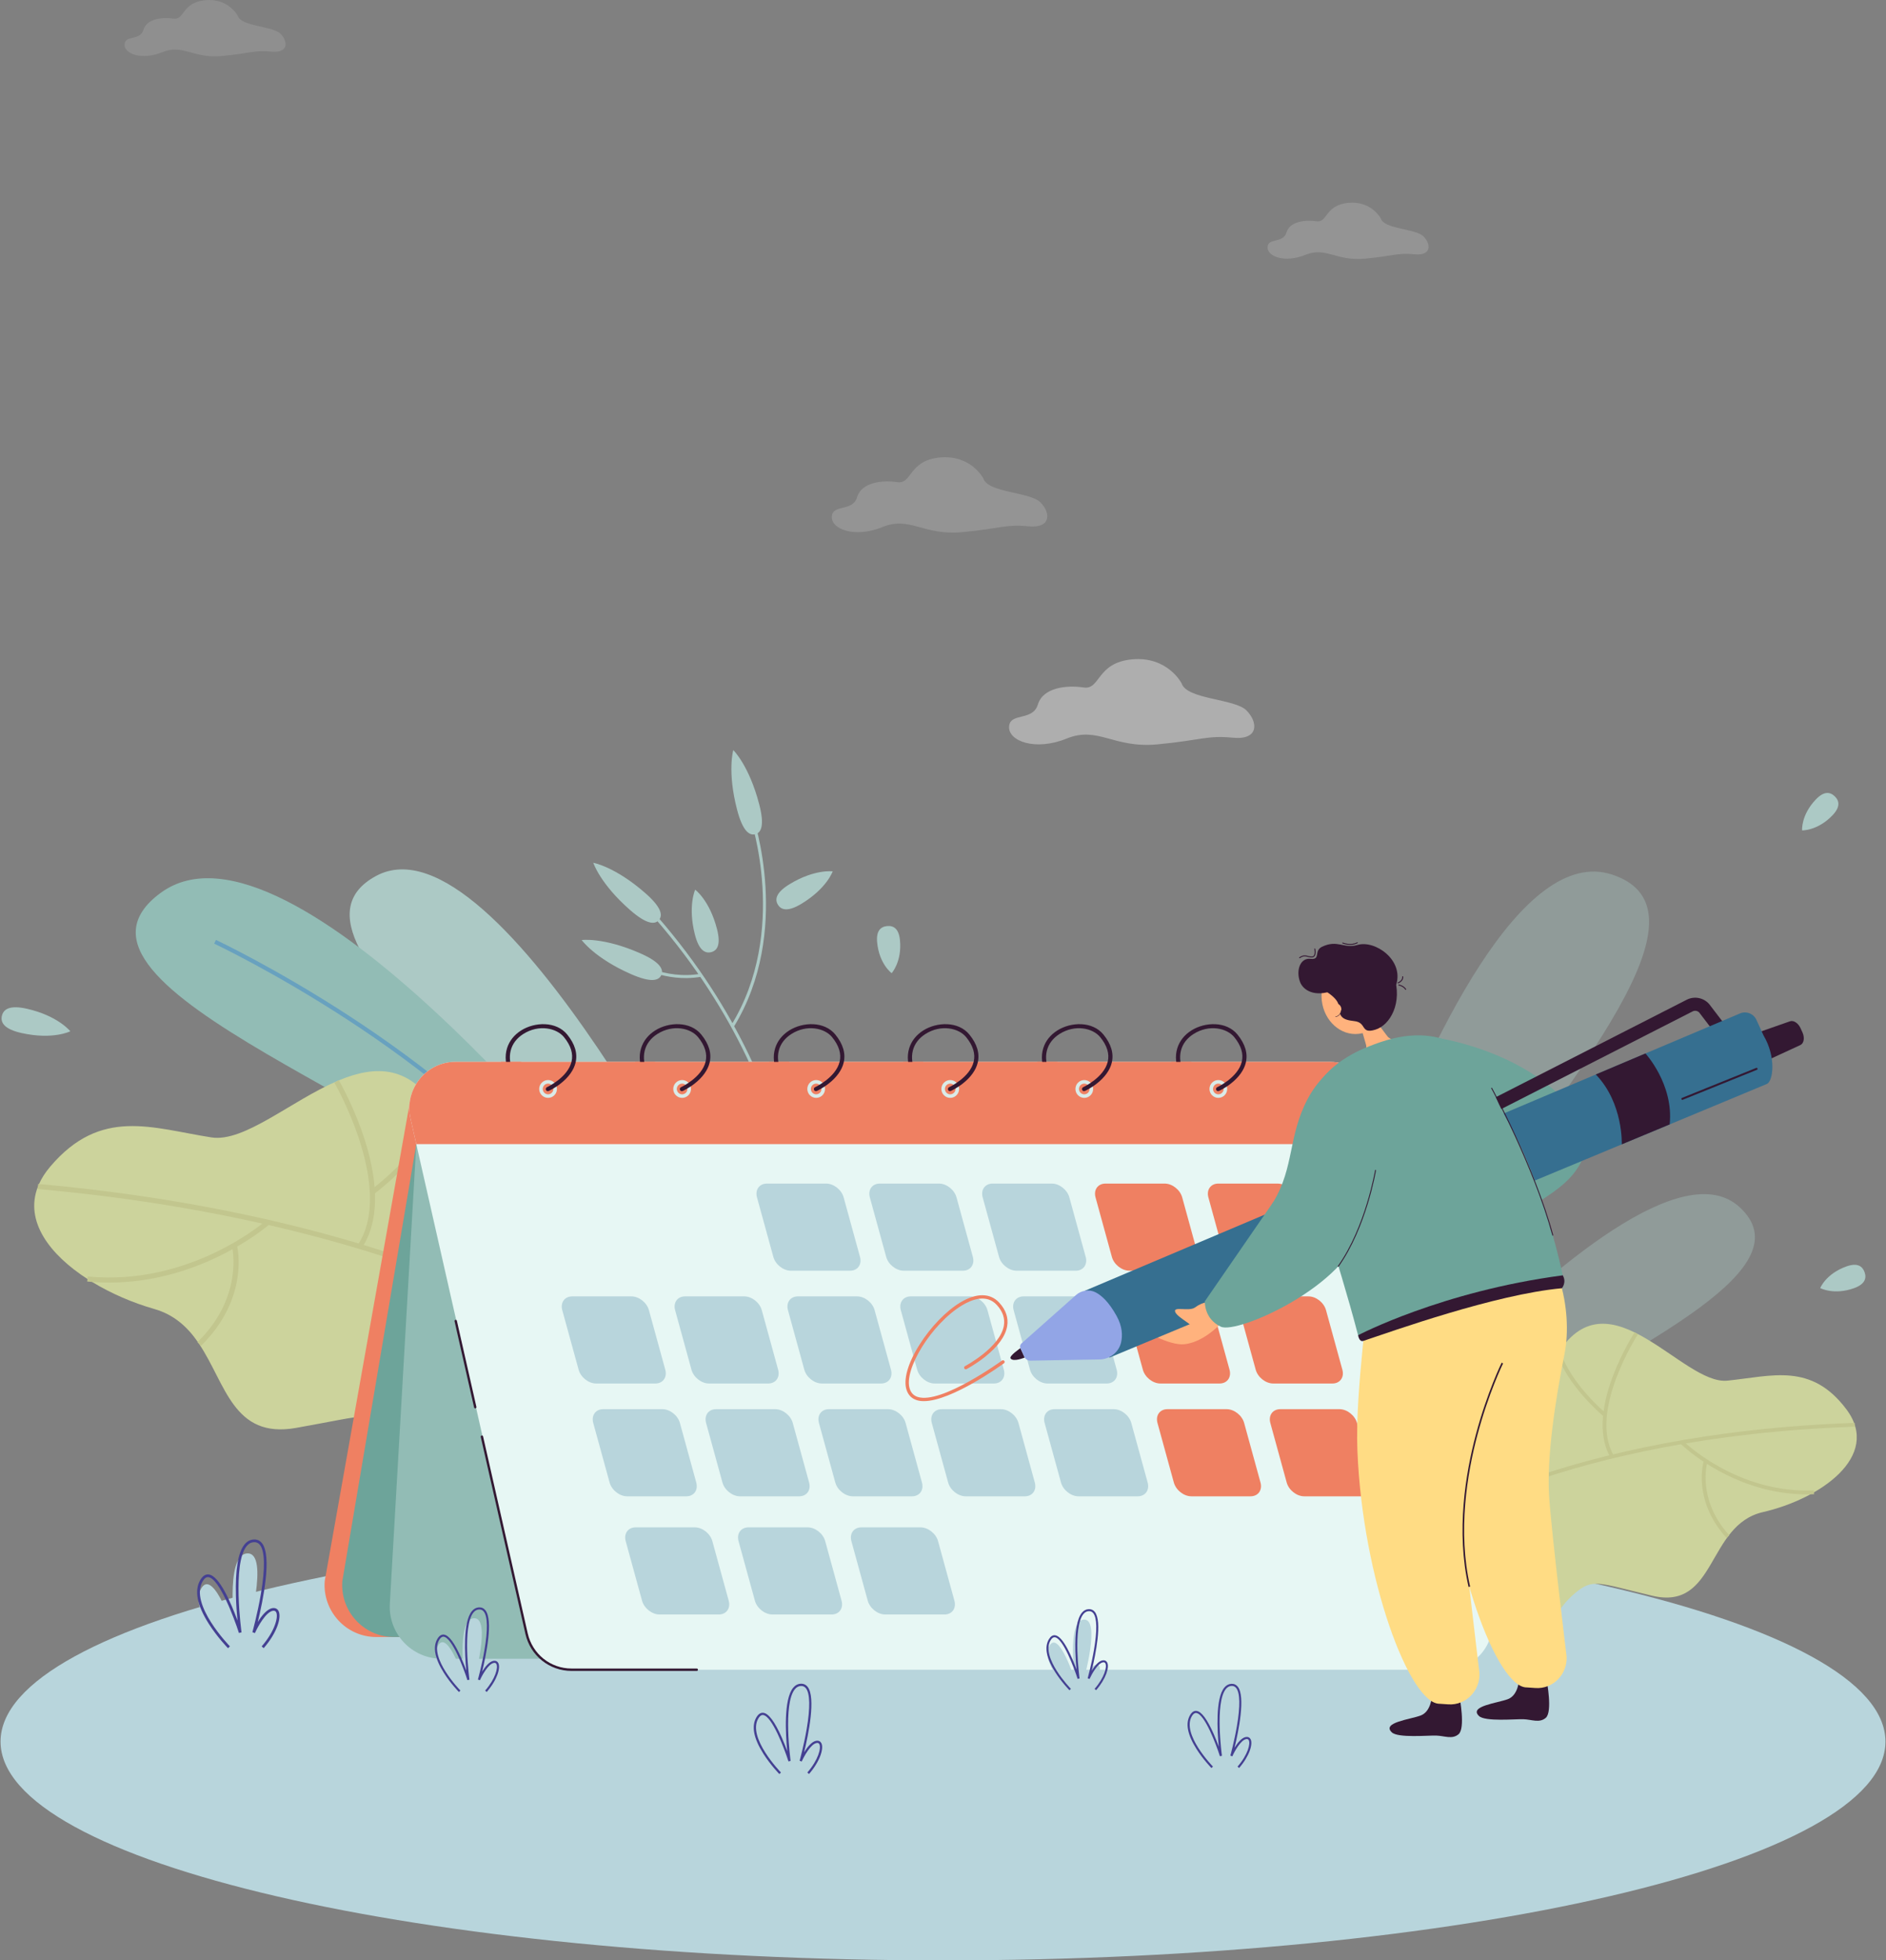<svg width="330" height="343" viewBox="0 0 330 343" fill="none" xmlns="http://www.w3.org/2000/svg">
<rect x="0" y="0" width="330" height="343" fill="#808080" stroke="none"/>
<path d="M165 343C256.074 343 329.903 325.861 329.903 304.719C329.903 283.577 256.074 266.438 165 266.438C73.927 266.438 0.097 283.577 0.097 304.719C0.097 325.861 73.927 343 165 343Z" fill="#B8D5DC"/>
<path d="M140.269 158.111C137.873 159.57 136.692 159.238 136.114 158.294C135.536 157.35 135.78 156.15 138.176 154.691C142.541 152.034 145.697 152.459 145.697 152.459C145.697 152.459 144.697 155.416 140.269 158.111Z" fill="#ACC9C5"/>
<path d="M140.407 223.871L139.875 223.831C139.881 223.749 140.377 215.496 137.356 203.456C134.568 192.347 128.129 175.651 113.287 159.197L113.681 158.841C128.605 175.387 135.076 192.179 137.877 203.353C140.915 215.468 140.413 223.787 140.407 223.871Z" fill="#ACC9C5"/>
<path d="M128.393 179.671L127.938 179.391C138.023 162.949 131.323 143.241 131.255 143.045L131.757 142.872C131.828 143.071 138.611 163.011 128.393 179.671Z" fill="#ACC9C5"/>
<path d="M120.193 171.132C114.785 171.205 110.64 168.55 110.593 168.52L110.881 168.075C110.934 168.108 116.244 171.504 122.616 170.371L122.713 170.895C121.852 171.048 121.007 171.121 120.193 171.132Z" fill="#ACC9C5"/>
<path d="M112.869 156.23C115.74 158.735 116.009 160.153 115.288 160.982C114.566 161.811 113.129 161.738 110.258 159.233C105.029 154.668 103.808 150.961 103.808 150.961C103.808 150.961 107.563 151.599 112.869 156.23Z" fill="#ACC9C5"/>
<path d="M111.985 166.777C115.47 168.305 116.153 169.579 115.718 170.59C115.281 171.601 113.892 171.966 110.406 170.438C104.058 167.654 101.779 164.478 101.779 164.478C101.779 164.478 105.544 163.954 111.985 166.777Z" fill="#ACC9C5"/>
<path d="M125.46 162.568C126.159 165.301 125.501 166.33 124.433 166.596C123.366 166.863 122.29 166.265 121.591 163.531C120.317 158.552 121.637 155.664 121.637 155.664C121.637 155.664 124.168 157.517 125.46 162.568Z" fill="#ACC9C5"/>
<path d="M132.835 140.697C133.796 144.377 133.217 145.693 132.151 145.964C131.085 146.236 129.934 145.362 128.972 141.68C127.221 134.975 128.305 131.241 128.305 131.241C128.305 131.241 131.057 133.894 132.835 140.697Z" fill="#ACC9C5"/>
<g opacity="0.6">
<path opacity="0.6" d="M239.931 208.86C250.171 181.742 266.376 147.901 282.042 153.011C300.92 159.171 274.492 188.938 256.43 215.474C249.95 224.993 233.406 226.142 239.931 208.86Z" fill="#ACC9C5"/>
</g>
<g opacity="0.6">
<path opacity="0.6" d="M255.349 238.191C271.665 221.713 294.532 202.275 304.334 211.167C316.144 221.882 287.121 234.976 265.27 248.457C257.432 253.292 244.949 248.693 255.349 238.191Z" fill="#ACC9C5"/>
</g>
<path d="M308.465 264.568C298.595 266.832 300.406 281.869 289.1 279.203C279.538 276.942 278.725 276.067 275.455 278.864C274.334 279.823 273.371 280.953 272.562 282.19C271.591 283.67 269.709 285.858 266.818 286.401C249.159 289.72 224.678 263.687 242.975 248.983C244.296 247.922 246.233 247.496 248.377 247.133C260.009 245.176 263.699 250.512 272.725 236.604C281.755 222.693 294.432 242.351 302.239 241.567C310.045 240.783 316.906 238.35 323.087 246.606C329.266 254.871 318.336 262.311 308.465 264.568Z" fill="#CCD39C"/>
<path d="M248.823 268.059L248.445 267.509C248.686 267.341 273.217 250.733 324.514 248.957L324.537 249.626C273.432 251.393 249.062 267.891 248.823 268.059Z" fill="#C2C68E"/>
<path d="M280.528 247.785C273.693 241.736 272.448 236.888 272.399 236.685L273.045 236.525C273.058 236.572 274.307 241.389 280.968 247.281L280.528 247.785Z" fill="#C2C68E"/>
<path d="M281.779 254.993C279.841 251.645 279.969 246.789 282.145 240.948C283.775 236.574 286.006 233.133 286.029 233.099L286.585 233.467C286.497 233.601 277.899 246.96 282.354 254.658L281.779 254.993Z" fill="#C2C68E"/>
<path d="M295.271 253.679C294.458 253.01 294.018 252.575 293.998 252.555L294.468 252.083C294.561 252.176 303.841 261.339 317.382 260.777L317.409 261.445C306.498 261.898 298.299 256.17 295.271 253.679Z" fill="#C2C68E"/>
<path d="M302.094 269.084C298.965 265.65 298.044 262.195 297.823 259.902C297.583 257.405 298.084 255.739 298.105 255.668L298.742 255.867C298.722 255.931 296.855 262.348 302.585 268.634L302.094 269.084Z" fill="#C2C68E"/>
<path d="M153.478 164.9C153.278 162.839 154.112 162.139 155.215 162.031C156.317 161.923 157.271 162.447 157.471 164.509C157.837 168.262 156.017 170.273 156.017 170.273C156.017 170.273 153.85 168.71 153.478 164.9Z" fill="#ACC9C5"/>
<path d="M323.058 221.59C324.998 220.893 325.877 221.536 326.249 222.585C326.622 223.634 326.346 224.691 324.406 225.388C320.873 226.656 318.49 225.371 318.49 225.371C318.49 225.371 319.473 222.878 323.058 221.59Z" fill="#ACC9C5"/>
<path d="M317.738 139.864C319.168 138.373 320.239 138.558 321.037 139.331C321.834 140.104 322.056 141.174 320.626 142.664C318.022 145.379 315.319 145.292 315.319 145.292C315.319 145.292 315.096 142.62 317.738 139.864Z" fill="#ACC9C5"/>
<g opacity="0.6">
<path opacity="0.6" d="M271.985 196.849C274.741 196.393 275.704 197.137 275.881 198.223C276.059 199.309 275.384 200.324 272.628 200.78C267.61 201.611 264.862 200.046 264.862 200.046C264.862 200.046 266.893 197.691 271.985 196.849Z" fill="#ACC9C5"/>
</g>
<g opacity="0.6">
<path opacity="0.6" d="M265.799 190.828C267.296 188.659 268.427 188.493 269.274 189.083C270.12 189.673 270.359 190.796 268.863 192.964C266.134 196.916 263.286 197.756 263.286 197.756C263.286 197.756 263.032 194.837 265.799 190.828Z" fill="#ACC9C5"/>
</g>
<g opacity="0.4">
<path opacity="0.4" d="M172.056 83.7C172.056 83.7 169.895 79.521 164.426 80.046C158.958 80.569 159.608 84.758 157.004 84.365C154.4 83.972 150.755 84.365 149.974 86.983C149.193 89.6 145.677 88.161 145.547 90.386C145.416 92.61 149.582 94.182 154.4 92.218C159.218 90.254 161.562 93.743 168.331 93.112C175.101 92.481 175.94 91.695 179.948 92.087C183.955 92.481 183.861 89.721 182.038 87.888C180.215 86.056 172.837 86.231 172.056 83.7Z" fill="white"/>
</g>
<g opacity="0.4">
<path opacity="0.4" d="M241.603 38.225C241.603 38.225 239.987 35.103 235.9 35.493C231.813 35.885 232.3 39.015 230.354 38.721C228.409 38.428 225.683 38.721 225.099 40.677C224.516 42.633 221.889 41.557 221.792 43.22C221.695 44.883 224.808 46.057 228.409 44.589C232.009 43.122 233.76 45.73 238.82 45.257C243.879 44.784 244.507 44.197 247.502 44.492C250.497 44.784 250.426 42.723 249.064 41.354C247.701 39.986 242.186 40.116 241.603 38.225Z" fill="white"/>
<path opacity="0.3" d="M41.602 2.766C41.602 2.766 39.987 -0.357 35.9 0.034C31.813 0.426 32.3 3.556 30.354 3.261C28.409 2.969 25.683 3.261 25.099 5.218C24.516 7.174 21.889 6.097 21.792 7.761C21.695 9.424 24.808 10.598 28.409 9.13C32.009 7.663 33.761 10.27 38.82 9.798C43.879 9.325 44.507 8.738 47.502 9.032C50.497 9.325 50.426 7.264 49.064 5.894C47.701 4.527 42.186 4.656 41.602 2.766Z" fill="white"/>
</g>
<g opacity="0.6">
<path opacity="0.6" d="M206.734 119.529C206.734 119.529 204.274 114.774 198.05 115.368C191.826 115.964 192.566 120.732 189.603 120.285C186.639 119.838 182.49 120.285 181.6 123.264C180.711 126.243 176.709 124.604 176.562 127.138C176.413 129.671 181.156 131.459 186.639 129.224C192.123 126.989 194.789 130.961 202.497 130.241C210.202 129.521 211.158 128.628 215.718 129.075C220.28 129.521 220.171 126.382 218.096 124.296C216.02 122.211 207.623 122.409 206.734 119.529Z" fill="white"/>
</g>
<path d="M127.316 222.402C127.316 222.402 87.387 141.637 65.806 153.26C44.225 164.882 104.593 201.47 115.469 225.348L127.316 222.402Z" fill="#ACC9C5"/>
<path d="M106.797 210.071C106.797 210.071 50.903 139.52 28.119 156.218C5.336 172.915 78.351 194.75 93.829 215.831L106.797 210.071Z" fill="#92BCB5"/>
<path d="M99.572 213.357C89.149 198.604 72.823 186.271 60.962 178.523C48.103 170.124 37.584 165.157 37.48 165.108L37.788 164.455C37.892 164.504 48.458 169.493 61.358 177.919C73.27 185.701 89.674 198.095 100.162 212.94L99.572 213.357Z" fill="#68A1BF"/>
<path d="M105.115 256.071C96.026 255.897 105.57 265.083 94.697 265.379C81.113 264.19 75.541 257.87 73.604 254.786C72.599 253.183 71.416 251.697 70.043 250.398C65.88 246.452 64.728 247.551 51.785 249.841C40.806 251.779 39.518 242.14 34.858 235.164C34.774 235.035 34.686 234.91 34.6 234.784C32.801 232.201 30.493 230.03 26.982 229.025C23.259 227.963 19.454 226.334 16.122 224.3C15.846 224.133 15.572 223.962 15.302 223.785C8.697 219.525 4.246 213.663 6.643 207.598C6.7 207.455 6.76 207.31 6.824 207.168C7.274 206.165 7.914 205.156 8.765 204.149C17.633 193.666 26.621 197.395 36.996 199.01C42.731 199.902 50.916 192.626 58.956 189.168C59.071 189.118 59.186 189.071 59.301 189.022C65.683 186.364 71.951 186.222 76.803 194.608C76.803 194.61 76.804 194.61 76.804 194.611C76.903 194.782 77.001 194.95 77.098 195.116C87.939 213.582 93.304 206.935 108.567 210.355C111.406 210.992 113.961 211.698 115.649 213.203C131.39 227.228 120.825 246.632 105.115 256.071Z" fill="#CCD39C"/>
<path d="M106.432 238.044L106.978 237.341C106.667 237.101 75.107 213.288 6.684 207.154L6.604 208.039C74.769 214.151 106.122 237.806 106.432 238.044Z" fill="#C2C68E"/>
<path d="M65.553 208.845C75.131 201.335 77.151 195.004 77.233 194.739L76.381 194.48C76.361 194.543 74.337 200.83 65.002 208.148L65.553 208.845Z" fill="#C2C68E"/>
<path d="M63.349 218.304C66.185 214.011 66.373 207.568 63.894 199.668C62.036 193.753 59.307 189.029 59.28 188.984L58.51 189.429C58.616 189.613 69.127 207.946 62.605 217.818L63.349 218.304Z" fill="#C2C68E"/>
<path d="M45.417 215.569C46.553 214.742 47.174 214.198 47.201 214.172L46.606 213.511C46.477 213.626 33.4 225.084 15.344 223.343L15.259 224.227C29.807 225.63 41.186 218.646 45.417 215.569Z" fill="#C2C68E"/>
<path d="M35.164 235.475C39.598 231.157 41.083 226.647 41.546 223.623C42.051 220.333 41.503 218.088 41.48 217.993L40.616 218.208C40.637 218.295 42.662 226.933 34.541 234.839L35.164 235.475Z" fill="#C2C68E"/>
<path d="M3.728 180.737C0.734 180.062 0.062 178.912 0.331 177.741C0.599 176.57 1.708 175.822 4.701 176.497C10.153 177.726 12.302 180.44 12.302 180.44C12.302 180.44 9.259 181.984 3.728 180.737Z" fill="#ACC9C5"/>
<path d="M71.904 191.781L56.814 276.655C56.428 281.93 60.581 286.425 65.842 286.425H106.633L71.904 191.781Z" fill="#EF8062"/>
<path d="M72.841 200.181L59.898 276.655C59.511 281.93 63.665 286.425 68.926 286.425H109.716L72.841 200.181Z" fill="#6DA49A"/>
<path d="M72.841 200.181L68.22 280.45C67.834 285.725 71.987 290.22 77.248 290.22H118.039L72.841 200.181Z" fill="#92BCB5"/>
<path d="M253.068 292.147H100.132C96.362 292.147 93.094 289.525 92.256 285.83L74.37 206.921L72.841 200.181L71.828 195.712C70.677 190.629 74.519 185.788 79.705 185.788H232.643C236.413 185.788 239.681 188.409 240.518 192.105L242.349 200.182L243.877 206.923L260.945 282.223C262.096 287.305 258.253 292.147 253.068 292.147Z" fill="#E7F7F4"/>
<path d="M83.154 246.418C83.058 246.418 82.974 246.353 82.952 246.255L79.535 231.178C79.51 231.065 79.579 230.954 79.692 230.928C79.804 230.902 79.915 230.972 79.94 231.085L83.357 246.162C83.383 246.275 83.313 246.386 83.201 246.412C83.184 246.417 83.169 246.418 83.154 246.418Z" fill="#331832"/>
<path d="M121.917 292.356H100.01C96.118 292.356 92.796 289.691 91.932 285.876L84.121 251.418C84.096 251.305 84.165 251.194 84.278 251.168C84.39 251.142 84.501 251.212 84.526 251.325L92.337 285.783C93.157 289.407 96.313 291.938 100.01 291.938H121.917C122.032 291.938 122.125 292.031 122.125 292.147C122.125 292.261 122.032 292.356 121.917 292.356Z" fill="#331832"/>
<path d="M242.349 200.181H72.841L71.828 195.712C70.677 190.629 74.519 185.788 79.705 185.788H232.643C236.413 185.788 239.681 188.409 240.518 192.105L242.349 200.181Z" fill="#EF8062"/>
<path d="M148.736 222.332H138.382C137.054 222.332 135.68 221.25 135.313 219.914L132.454 209.505C132.087 208.17 132.867 207.087 134.195 207.087H144.549C145.877 207.087 147.251 208.17 147.618 209.505L150.477 219.914C150.844 221.25 150.064 222.332 148.736 222.332Z" fill="#B8D5DC"/>
<path d="M168.482 222.332H158.128C156.8 222.332 155.426 221.25 155.059 219.914L152.2 209.505C151.833 208.17 152.612 207.087 153.941 207.087H164.294C165.623 207.087 166.997 208.17 167.364 209.505L170.223 219.914C170.59 221.25 169.81 222.332 168.482 222.332Z" fill="#B8D5DC"/>
<path d="M188.226 222.332H177.872C176.544 222.332 175.17 221.25 174.803 219.914L171.944 209.505C171.577 208.17 172.356 207.087 173.685 207.087H184.039C185.367 207.087 186.741 208.17 187.108 209.505L189.967 219.914C190.335 221.25 189.556 222.332 188.226 222.332Z" fill="#B8D5DC"/>
<path d="M114.665 242.069H104.311C102.983 242.069 101.609 240.986 101.242 239.651L98.383 229.242C98.016 227.906 98.796 226.824 100.124 226.824H110.478C111.806 226.824 113.18 227.906 113.547 229.242L116.406 239.651C116.773 240.986 115.993 242.069 114.665 242.069Z" fill="#B8D5DC"/>
<path d="M134.411 242.069H124.057C122.729 242.069 121.355 240.986 120.988 239.651L118.129 229.242C117.762 227.906 118.541 226.824 119.87 226.824H130.223C131.552 226.824 132.926 227.906 133.293 229.242L136.152 239.651C136.519 240.986 135.739 242.069 134.411 242.069Z" fill="#B8D5DC"/>
<path d="M154.156 242.069H143.803C142.474 242.069 141.1 240.986 140.733 239.651L137.874 229.242C137.507 227.906 138.287 226.824 139.615 226.824H149.969C151.297 226.824 152.671 227.906 153.038 229.242L155.897 239.651C156.264 240.986 155.485 242.069 154.156 242.069Z" fill="#B8D5DC"/>
<path d="M173.902 242.069H163.548C162.22 242.069 160.846 240.986 160.479 239.651L157.62 229.242C157.253 227.906 158.033 226.824 159.361 226.824H169.715C171.043 226.824 172.417 227.906 172.784 229.242L175.643 239.651C176.01 240.986 175.23 242.069 173.902 242.069Z" fill="#B8D5DC"/>
<path d="M193.646 242.069H183.292C181.964 242.069 180.588 240.986 180.223 239.651L177.364 229.242C176.997 227.906 177.777 226.824 179.105 226.824H189.459C190.787 226.824 192.161 227.906 192.528 229.242L195.387 239.651C195.755 240.986 194.976 242.069 193.646 242.069Z" fill="#B8D5DC"/>
<path d="M120.085 261.805H109.732C108.403 261.805 107.029 260.723 106.662 259.387L103.803 248.978C103.436 247.643 104.216 246.56 105.544 246.56H115.898C117.226 246.56 118.6 247.643 118.967 248.978L121.826 259.387C122.193 260.723 121.414 261.805 120.085 261.805Z" fill="#B8D5DC"/>
<path d="M139.831 261.805H129.477C128.149 261.805 126.775 260.723 126.408 259.387L123.549 248.978C123.182 247.643 123.961 246.56 125.29 246.56H135.644C136.972 246.56 138.346 247.643 138.713 248.978L141.572 259.387C141.939 260.723 141.159 261.805 139.831 261.805Z" fill="#B8D5DC"/>
<path d="M159.576 261.805H149.223C147.894 261.805 146.52 260.723 146.153 259.387L143.295 248.978C142.928 247.643 143.707 246.56 145.036 246.56H155.389C156.718 246.56 158.092 247.643 158.459 248.978L161.317 259.387C161.684 260.723 160.905 261.805 159.576 261.805Z" fill="#B8D5DC"/>
<path d="M179.322 261.805H168.968C167.64 261.805 166.266 260.723 165.899 259.387L163.04 248.978C162.673 247.643 163.453 246.56 164.781 246.56H175.135C176.463 246.56 177.837 247.643 178.204 248.978L181.063 259.387C181.43 260.723 180.651 261.805 179.322 261.805Z" fill="#B8D5DC"/>
<path d="M199.066 261.805H188.713C187.384 261.805 186.01 260.723 185.643 259.387L182.784 248.978C182.417 247.643 183.197 246.56 184.525 246.56H194.879C196.207 246.56 197.581 247.643 197.948 248.978L200.807 259.387C201.176 260.723 200.396 261.805 199.066 261.805Z" fill="#B8D5DC"/>
<path d="M207.971 222.332H197.618C196.289 222.332 194.915 221.25 194.548 219.914L191.69 209.505C191.323 208.17 192.102 207.087 193.431 207.087H203.784C205.113 207.087 206.487 208.17 206.854 209.505L209.712 219.914C210.081 221.25 209.3 222.332 207.971 222.332Z" fill="#EF8062"/>
<path d="M227.717 222.332H217.363C216.035 222.332 214.661 221.25 214.294 219.914L211.435 209.505C211.068 208.17 211.848 207.087 213.176 207.087H223.53C224.858 207.087 226.232 208.17 226.599 209.505L229.458 219.914C229.827 221.25 229.045 222.332 227.717 222.332Z" fill="#EF8062"/>
<path d="M213.392 242.069H203.038C201.71 242.069 200.336 240.986 199.969 239.651L197.11 229.242C196.743 227.906 197.522 226.824 198.851 226.824H209.204C210.533 226.824 211.907 227.906 212.274 229.242L215.133 239.651C215.501 240.986 214.722 242.069 213.392 242.069Z" fill="#EF8062"/>
<path d="M233.137 242.069H222.784C221.455 242.069 220.081 240.986 219.714 239.651L216.855 229.242C216.488 227.906 217.268 226.824 218.596 226.824H228.95C230.278 226.824 231.652 227.906 232.019 229.242L234.878 239.651C235.247 240.986 234.466 242.069 233.137 242.069Z" fill="#EF8062"/>
<path d="M218.812 261.805H208.458C207.13 261.805 205.756 260.723 205.389 259.387L202.53 248.978C202.163 247.643 202.942 246.56 204.271 246.56H214.624C215.953 246.56 217.327 247.643 217.694 248.978L220.553 259.387C220.921 260.723 220.142 261.805 218.812 261.805Z" fill="#EF8062"/>
<path d="M238.557 261.805H228.204C226.875 261.805 225.501 260.723 225.134 259.387L222.276 248.978C221.909 247.643 222.688 246.56 224.017 246.56H234.37C235.699 246.56 237.073 247.643 237.44 248.978L240.298 259.387C240.667 260.723 239.886 261.805 238.557 261.805Z" fill="#EF8062"/>
<path d="M125.763 282.484H115.41C114.081 282.484 112.707 281.401 112.34 280.066L109.481 269.657C109.114 268.321 109.894 267.239 111.222 267.239H121.576C122.904 267.239 124.278 268.321 124.645 269.657L127.504 280.066C127.873 281.4 127.092 282.484 125.763 282.484Z" fill="#B8D5DC"/>
<path d="M145.509 282.484H135.155C133.827 282.484 132.453 281.401 132.086 280.066L129.227 269.657C128.86 268.321 129.64 267.239 130.968 267.239H141.322C142.65 267.239 144.024 268.321 144.391 269.657L147.25 280.066C147.617 281.4 146.837 282.484 145.509 282.484Z" fill="#B8D5DC"/>
<path d="M165.254 282.484H154.901C153.572 282.484 152.198 281.401 151.831 280.066L148.973 269.657C148.606 268.321 149.385 267.239 150.714 267.239H161.067C162.396 267.239 163.77 268.321 164.137 269.657L166.995 280.066C167.362 281.4 166.583 282.484 165.254 282.484Z" fill="#B8D5DC"/>
<path d="M95.898 192.092C95.042 192.092 94.346 191.393 94.346 190.533C94.346 189.673 95.042 188.973 95.898 188.973C96.753 188.973 97.449 189.673 97.449 190.533C97.449 191.393 96.753 192.092 95.898 192.092ZM95.898 189.6C95.385 189.6 94.968 190.019 94.968 190.534C94.968 191.05 95.385 191.469 95.898 191.469C96.41 191.469 96.827 191.05 96.827 190.534C96.827 190.019 96.41 189.6 95.898 189.6Z" fill="#DAEBE8"/>
<path d="M95.857 190.918C95.719 190.918 95.587 190.839 95.526 190.703C95.444 190.521 95.525 190.304 95.707 190.222C95.743 190.205 99.355 188.531 100.007 185.741C100.326 184.378 99.883 182.945 98.694 181.479C97.387 179.868 94.292 179.191 91.572 180.908C89.208 182.4 88.576 184.966 89.88 187.775C89.965 187.958 89.886 188.174 89.706 188.259C89.525 188.345 89.308 188.266 89.223 188.084C88.442 186.404 88.275 184.821 88.726 183.384C89.119 182.13 89.969 181.06 91.187 180.293C93.565 178.791 97.326 178.644 99.257 181.02C100.597 182.672 101.087 184.317 100.713 185.911C100.406 187.221 99.49 188.499 98.066 189.606C97.006 190.429 96.046 190.868 96.005 190.886C95.957 190.908 95.907 190.918 95.857 190.918Z" fill="#331832"/>
<path d="M91.183 185.794H87.663V189.132H91.183V185.794Z" fill="#EF8062"/>
<path d="M119.354 192.092C118.499 192.092 117.803 191.393 117.803 190.533C117.803 189.673 118.499 188.973 119.354 188.973C120.21 188.973 120.906 189.673 120.906 190.533C120.906 191.393 120.21 192.092 119.354 192.092ZM119.354 189.6C118.842 189.6 118.425 190.019 118.425 190.534C118.425 191.05 118.842 191.469 119.354 191.469C119.867 191.469 120.284 191.05 120.284 190.534C120.284 190.019 119.867 189.6 119.354 189.6Z" fill="#DAEBE8"/>
<path d="M119.313 190.918C119.175 190.918 119.043 190.839 118.983 190.703C118.901 190.521 118.981 190.304 119.163 190.222C119.2 190.205 122.812 188.531 123.464 185.741C123.783 184.378 123.34 182.945 122.151 181.479C120.843 179.868 117.748 179.191 115.029 180.908C112.665 182.4 112.032 184.966 113.337 187.775C113.421 187.958 113.343 188.174 113.162 188.259C112.982 188.345 112.765 188.266 112.68 188.084C111.899 186.404 111.732 184.821 112.182 183.384C112.575 182.13 113.426 181.06 114.644 180.293C117.022 178.791 120.783 178.644 122.713 181.02C124.054 182.672 124.544 184.317 124.169 185.911C123.863 187.221 122.947 188.499 121.523 189.606C120.463 190.429 119.503 190.868 119.462 190.886C119.413 190.908 119.362 190.918 119.313 190.918Z" fill="#331832"/>
<path d="M114.638 185.794H111.118V189.132H114.638V185.794Z" fill="#EF8062"/>
<path d="M142.809 192.092C141.954 192.092 141.258 191.393 141.258 190.533C141.258 189.673 141.954 188.973 142.809 188.973C143.665 188.973 144.361 189.673 144.361 190.533C144.361 191.393 143.665 192.092 142.809 192.092ZM142.809 189.6C142.297 189.6 141.88 190.019 141.88 190.534C141.88 191.05 142.297 191.469 142.809 191.469C143.322 191.469 143.739 191.05 143.739 190.534C143.739 190.019 143.322 189.6 142.809 189.6Z" fill="#DAEBE8"/>
<path d="M142.768 190.918C142.63 190.918 142.498 190.839 142.438 190.703C142.356 190.521 142.436 190.304 142.618 190.222C142.655 190.205 146.267 188.531 146.919 185.741C147.238 184.378 146.795 182.945 145.606 181.479C144.299 179.868 141.203 179.191 138.484 180.908C136.12 182.4 135.487 184.966 136.792 187.775C136.877 187.958 136.798 188.174 136.617 188.259C136.437 188.345 136.22 188.266 136.135 188.084C135.354 186.404 135.187 184.821 135.638 183.384C136.03 182.13 136.881 181.06 138.099 180.293C140.477 178.791 144.238 178.644 146.169 181.02C147.509 182.672 147.999 184.317 147.624 185.911C147.318 187.221 146.402 188.499 144.978 189.606C143.918 190.429 142.958 190.868 142.917 190.886C142.868 190.908 142.818 190.918 142.768 190.918Z" fill="#331832"/>
<path d="M138.094 185.794H134.574V189.132H138.094V185.794Z" fill="#EF8062"/>
<path d="M166.264 192.092C165.409 192.092 164.713 191.393 164.713 190.533C164.713 189.673 165.409 188.973 166.264 188.973C167.12 188.973 167.816 189.673 167.816 190.533C167.816 191.393 167.12 192.092 166.264 192.092ZM166.264 189.6C165.752 189.6 165.335 190.019 165.335 190.534C165.335 191.05 165.752 191.469 166.264 191.469C166.777 191.469 167.194 191.05 167.194 190.534C167.194 190.019 166.777 189.6 166.264 189.6Z" fill="#DAEBE8"/>
<path d="M166.223 190.918C166.085 190.918 165.954 190.839 165.893 190.703C165.811 190.521 165.891 190.304 166.073 190.222C166.11 190.205 169.722 188.531 170.374 185.741C170.693 184.378 170.25 182.945 169.061 181.479C167.754 179.868 164.658 179.191 161.939 180.908C159.575 182.4 158.942 184.966 160.247 187.775C160.332 187.958 160.253 188.174 160.072 188.259C159.892 188.345 159.675 188.266 159.59 188.084C158.809 186.404 158.642 184.821 159.093 183.384C159.485 182.13 160.336 181.06 161.554 180.293C163.932 178.791 167.693 178.644 169.624 181.02C170.964 182.672 171.454 184.317 171.079 185.911C170.773 187.221 169.857 188.499 168.433 189.606C167.373 190.429 166.413 190.868 166.372 190.886C166.324 190.908 166.274 190.918 166.223 190.918Z" fill="#331832"/>
<path d="M161.549 185.794H158.03V189.132H161.549V185.794Z" fill="#EF8062"/>
<path d="M189.721 192.092C188.866 192.092 188.17 191.393 188.17 190.533C188.17 189.673 188.866 188.973 189.721 188.973C190.576 188.973 191.273 189.673 191.273 190.533C191.273 191.393 190.576 192.092 189.721 192.092ZM189.721 189.6C189.208 189.6 188.791 190.019 188.791 190.534C188.791 191.05 189.208 191.469 189.721 191.469C190.234 191.469 190.651 191.05 190.651 190.534C190.651 190.019 190.234 189.6 189.721 189.6Z" fill="#DAEBE8"/>
<path d="M189.68 190.918C189.542 190.918 189.41 190.839 189.35 190.703C189.268 190.521 189.348 190.304 189.53 190.222C189.566 190.205 193.179 188.531 193.831 185.741C194.149 184.378 193.707 182.945 192.518 181.479C191.21 179.868 188.115 179.192 185.396 180.908C183.031 182.4 182.399 184.966 183.703 187.775C183.788 187.958 183.709 188.174 183.529 188.259C183.348 188.345 183.132 188.266 183.047 188.084C182.266 186.404 182.099 184.821 182.549 183.384C182.942 182.13 183.793 181.06 185.011 180.293C187.389 178.791 191.15 178.644 193.08 181.02C194.421 182.672 194.911 184.317 194.536 185.911C194.23 187.221 193.314 188.499 191.89 189.606C190.83 190.429 189.87 190.868 189.829 190.886C189.78 190.908 189.729 190.918 189.68 190.918Z" fill="#331832"/>
<path d="M185.005 185.794H181.485V189.132H185.005V185.794Z" fill="#EF8062"/>
<path d="M213.176 192.092C212.321 192.092 211.625 191.393 211.625 190.533C211.625 189.673 212.321 188.973 213.176 188.973C214.031 188.973 214.728 189.673 214.728 190.533C214.728 191.393 214.031 192.092 213.176 192.092ZM213.176 189.6C212.663 189.6 212.246 190.019 212.246 190.534C212.246 191.05 212.663 191.469 213.176 191.469C213.689 191.469 214.106 191.05 214.106 190.534C214.106 190.019 213.689 189.6 213.176 189.6Z" fill="#DAEBE8"/>
<path d="M213.135 190.918C212.997 190.918 212.865 190.839 212.805 190.703C212.723 190.521 212.803 190.304 212.985 190.222C213.022 190.205 216.634 188.531 217.286 185.741C217.605 184.378 217.162 182.945 215.973 181.479C214.665 179.868 211.57 179.191 208.851 180.908C206.487 182.4 205.854 184.966 207.158 187.775C207.243 187.958 207.165 188.174 206.984 188.259C206.804 188.345 206.587 188.266 206.502 188.084C205.721 186.404 205.554 184.821 206.004 183.384C206.397 182.13 207.248 181.06 208.466 180.293C210.844 178.791 214.605 178.644 216.535 181.02C217.876 182.672 218.366 184.317 217.991 185.911C217.685 187.221 216.769 188.499 215.345 189.606C214.285 190.429 213.325 190.868 213.284 190.886C213.235 190.908 213.185 190.918 213.135 190.918Z" fill="#331832"/>
<path d="M208.461 185.794H204.941V189.132H208.461V185.794Z" fill="#EF8062"/>
<path d="M79.943 295.921C79.943 295.921 74.922 290.815 76.651 287.905C78.378 284.996 81.293 294.153 81.293 294.153C81.293 294.153 79.781 283.327 82.913 283.138C86.044 282.95 82.913 294.153 82.913 294.153C82.913 294.153 84.073 291.542 85.207 291.38C86.341 291.219 86.017 293.595 83.992 295.922H79.943V295.921Z" fill="#B8D5DC"/>
<path d="M80.303 296.05C80.289 296.035 78.851 294.567 77.676 292.711C76.072 290.179 75.689 288.168 76.54 286.735C76.859 286.199 77.239 285.954 77.673 286.004C78.539 286.103 79.555 287.469 80.696 290.06C81.043 290.851 81.352 291.642 81.593 292.296C81.317 289.467 80.996 283.827 82.553 281.914C82.895 281.494 83.31 281.269 83.789 281.24C84.256 281.212 84.64 281.38 84.928 281.74C86.326 283.486 85.057 289.613 84.36 292.479C84.88 291.636 85.62 290.696 86.377 290.587C86.736 290.535 87.02 290.671 87.179 290.967C87.629 291.804 86.998 293.931 85.162 296.042L84.886 295.8C86.692 293.725 87.191 291.763 86.856 291.142C86.769 290.984 86.633 290.923 86.427 290.952C85.454 291.09 84.32 293.193 83.965 293.99L83.623 293.865C83.63 293.841 84.314 291.377 84.775 288.678C85.377 285.149 85.332 282.828 84.642 281.97C84.429 281.705 84.158 281.584 83.809 281.606C83.43 281.628 83.111 281.805 82.834 282.145C80.867 284.562 82.13 293.797 82.142 293.89L81.787 293.972C81.132 291.915 79.109 286.541 77.631 286.37C77.347 286.338 77.094 286.518 76.853 286.924C74.989 290.063 80.504 295.734 80.561 295.791L80.303 296.05Z" fill="#444092"/>
<path d="M39.433 288.216C39.433 288.216 32.985 281.657 35.203 277.921C37.422 274.185 41.166 285.946 41.166 285.946C41.166 285.946 39.225 272.04 43.247 271.798C47.269 271.557 43.247 285.946 43.247 285.946C43.247 285.946 44.738 282.591 46.194 282.383C47.65 282.176 47.234 285.228 44.633 288.216H39.433V288.216Z" fill="#B8D5DC"/>
<path d="M39.896 288.383C39.877 288.364 38.032 286.477 36.521 284.094C34.46 280.84 33.969 278.259 35.062 276.419C35.47 275.731 35.96 275.416 36.518 275.48C38.411 275.698 40.486 280.625 41.555 283.545C41.443 282.377 41.324 280.84 41.28 279.223C41.156 274.633 41.662 271.606 42.786 270.226C43.224 269.688 43.758 269.396 44.374 269.36C44.976 269.323 45.467 269.54 45.837 270.002C47.635 272.243 46.003 280.115 45.106 283.797C45.775 282.714 46.726 281.505 47.697 281.368C48.156 281.302 48.523 281.475 48.728 281.854C49.307 282.929 48.498 285.661 46.138 288.374L45.784 288.063C48.103 285.397 48.745 282.876 48.316 282.08C48.205 281.876 48.03 281.798 47.764 281.836C46.515 282.014 45.058 284.714 44.603 285.739L44.162 285.579C44.171 285.547 45.05 282.383 45.642 278.916C46.415 274.383 46.356 271.403 45.472 270.299C45.199 269.957 44.847 269.805 44.403 269.832C43.916 269.861 43.507 270.089 43.15 270.526C40.623 273.63 42.245 285.492 42.261 285.611L41.805 285.716C40.963 283.074 38.365 276.17 36.465 275.951C36.103 275.908 35.775 276.141 35.466 276.661C33.071 280.692 40.156 287.979 40.229 288.052L39.896 288.383Z" fill="#444092"/>
<path d="M186.786 295.617C186.786 295.617 181.976 290.725 183.632 287.939C185.286 285.152 188.08 293.925 188.08 293.925C188.08 293.925 186.632 283.553 189.631 283.373C192.631 283.193 189.631 293.925 189.631 293.925C189.631 293.925 190.743 291.423 191.829 291.267C192.915 291.112 192.605 293.39 190.666 295.617H186.786Z" fill="#B8D5DC"/>
<path d="M187.129 295.741C187.116 295.727 185.739 294.32 184.613 292.542C183.075 290.116 182.71 288.189 183.526 286.817C183.831 286.305 184.195 286.068 184.612 286.117C186.024 286.28 187.571 289.955 188.368 292.132C188.285 291.261 188.195 290.115 188.164 288.907C188.071 285.484 188.449 283.226 189.286 282.196C189.612 281.795 190.011 281.578 190.47 281.549C190.919 281.523 191.286 281.683 191.562 282.028C192.903 283.7 191.685 289.57 191.018 292.318C191.517 291.51 192.226 290.609 192.95 290.505C193.294 290.456 193.565 290.584 193.719 290.868C194.151 291.67 193.546 293.708 191.787 295.73L191.523 295.498C193.252 293.512 193.731 291.63 193.411 291.036C193.329 290.883 193.197 290.825 193 290.854C192.069 290.987 190.983 293.001 190.642 293.766L190.312 293.647C190.319 293.624 190.975 291.263 191.417 288.677C191.993 285.295 191.949 283.074 191.289 282.251C191.084 281.996 190.825 281.883 190.491 281.901C190.129 281.923 189.823 282.092 189.557 282.418C187.672 284.733 188.882 293.58 188.895 293.67L188.553 293.748C187.925 291.778 185.987 286.628 184.571 286.465C184.299 286.433 184.057 286.606 183.826 286.995C182.04 290.003 187.325 295.436 187.378 295.491L187.129 295.741Z" fill="#444092"/>
<path d="M211.616 309.221C211.616 309.221 206.62 304.141 208.34 301.248C210.058 298.354 212.959 307.464 212.959 307.464C212.959 307.464 211.455 296.692 214.57 296.504C217.685 296.317 214.57 307.464 214.57 307.464C214.57 307.464 215.724 304.864 216.852 304.704C217.981 304.544 217.658 306.907 215.644 309.221H211.616V309.221Z" fill="#B8D5DC"/>
<path d="M211.974 309.35C211.96 309.334 210.53 307.874 209.36 306.027C207.764 303.507 207.384 301.508 208.231 300.083C208.546 299.551 208.925 299.305 209.359 299.356C210.22 299.455 211.232 300.813 212.365 303.391C212.711 304.178 213.017 304.965 213.258 305.616C212.984 302.801 212.664 297.191 214.214 295.286C214.553 294.87 214.966 294.644 215.443 294.615C215.909 294.588 216.29 294.756 216.576 295.112C217.969 296.849 216.705 302.945 216.011 305.797C216.529 304.959 217.265 304.022 218.017 303.916C218.373 303.865 218.657 303.998 218.816 304.292C219.265 305.125 218.637 307.241 216.81 309.342L216.535 309.101C218.331 307.037 218.828 305.084 218.496 304.468C218.411 304.309 218.275 304.25 218.069 304.279C217.101 304.416 215.973 306.508 215.621 307.302L215.28 307.178C215.286 307.154 215.968 304.702 216.426 302.018C217.025 298.506 216.98 296.198 216.294 295.343C216.082 295.079 215.81 294.96 215.466 294.981C215.089 295.004 214.772 295.18 214.496 295.518C212.538 297.922 213.795 307.11 213.807 307.203L213.454 307.284C212.802 305.238 210.789 299.891 209.318 299.72C209.036 299.688 208.784 299.868 208.545 300.27C206.69 303.393 212.178 309.035 212.234 309.092L211.974 309.35Z" fill="#444092"/>
<path d="M135.985 310.266C135.985 310.266 130.628 304.817 132.471 301.714C134.314 298.612 137.424 308.38 137.424 308.38C137.424 308.38 135.812 296.829 139.151 296.628C142.492 296.427 139.151 308.38 139.151 308.38C139.151 308.38 140.39 305.593 141.599 305.421C142.809 305.248 142.464 307.784 140.302 310.266H135.985Z" fill="#B8D5DC"/>
<path d="M136.37 310.403C136.355 310.388 134.822 308.821 133.567 306.84C131.855 304.138 131.447 301.993 132.356 300.464C132.695 299.894 133.102 299.632 133.564 299.685C134.488 299.792 135.572 301.248 136.789 304.012C137.16 304.856 137.489 305.7 137.745 306.398C137.451 303.379 137.107 297.361 138.769 295.32C139.133 294.873 139.576 294.631 140.089 294.6C140.588 294.57 140.997 294.75 141.305 295.134C142.797 296.995 141.443 303.533 140.698 306.593C141.253 305.693 142.043 304.69 142.85 304.574C143.232 304.52 143.537 304.663 143.707 304.978C144.188 305.872 143.515 308.141 141.555 310.394L141.261 310.135C143.187 307.921 143.719 305.826 143.363 305.166C143.272 304.997 143.126 304.931 142.905 304.963C141.868 305.111 140.657 307.354 140.28 308.206L139.914 308.073C139.922 308.048 140.653 305.419 141.144 302.539C141.787 298.773 141.737 296.299 141.003 295.381C140.776 295.097 140.486 294.971 140.114 294.992C139.709 295.016 139.37 295.205 139.074 295.568C136.975 298.147 138.322 308 138.337 308.099L137.958 308.186C137.259 305.992 135.101 300.258 133.522 300.075C133.222 300.04 132.949 300.234 132.692 300.667C130.703 304.016 136.588 310.066 136.649 310.127L136.37 310.403Z" fill="#444092"/>
<path d="M267.262 281.821C267.262 281.821 264.54 279.05 265.475 277.474C266.413 275.896 267.993 280.862 267.993 280.862C267.993 280.862 267.172 274.99 268.871 274.888C270.57 274.786 268.871 280.862 268.871 280.862C268.871 280.862 269.5 279.445 270.115 279.357C270.729 279.27 270.554 280.558 269.456 281.819H267.262V281.821Z" fill="#B8D5DC"/>
<path d="M267.457 281.891C267.449 281.883 266.67 281.086 266.033 280.079C265.162 278.706 264.956 277.616 265.417 276.838C265.59 276.548 265.795 276.414 266.031 276.442C266.501 276.495 267.052 277.236 267.671 278.642C267.859 279.07 268.027 279.5 268.157 279.854C268.007 278.32 267.833 275.26 268.678 274.222C268.863 273.995 269.089 273.871 269.348 273.856C269.601 273.841 269.809 273.932 269.965 274.127C270.723 275.074 270.035 278.398 269.657 279.951C269.939 279.494 270.341 278.985 270.751 278.925C270.945 278.898 271.1 278.971 271.186 279.131C271.43 279.585 271.089 280.738 270.093 281.883L269.944 281.752C270.924 280.627 271.194 279.563 271.013 279.226C270.966 279.139 270.893 279.107 270.78 279.122C270.252 279.197 269.638 280.337 269.445 280.77L269.258 280.703C269.274 280.65 270.728 275.394 269.812 274.251C269.697 274.106 269.548 274.043 269.36 274.054C269.155 274.066 268.981 274.162 268.831 274.347C267.765 275.658 268.449 280.666 268.456 280.717L268.264 280.761C267.909 279.645 266.811 276.731 266.009 276.638C265.854 276.62 265.717 276.719 265.587 276.939C264.575 278.642 267.568 281.717 267.598 281.747L267.457 281.891Z" fill="#444092"/>
<path d="M215.419 229.46C215.419 229.46 211.842 234.648 207.283 235.191C204.58 235.513 199.832 232.622 199.832 232.622L212.95 223.486L215.419 229.46Z" fill="#FFB27D"/>
<path d="M250.535 296.825C250.535 296.825 250.399 299.453 248.609 300.147C246.818 300.841 241.671 301.371 243.542 303.114C244.616 304.114 249.816 303.628 251.28 303.667C252.743 303.707 254.101 304.385 255.214 303.429C256.439 302.379 255.388 296.954 255.388 296.954C255.388 296.954 254.108 297.581 252.972 297.521C251.336 297.436 250.535 296.825 250.535 296.825Z" fill="#331832"/>
<path d="M239.484 221.41C239.825 226.868 237.06 242.727 237.511 253.86C238.421 276.34 246.688 298.22 251.908 298.105L253.42 298.207C256.462 298.413 259.005 295.85 258.866 292.717C258.866 292.717 256.23 271.209 255.808 264.723C254.957 251.631 261.162 228.013 261.162 228.013C261.162 228.013 238.923 212.456 239.484 221.41Z" fill="#FFDC84"/>
<path d="M265.789 293.964C265.789 293.964 265.652 296.593 263.863 297.287C262.071 297.98 256.924 298.511 258.796 300.254C259.869 301.254 265.07 300.767 266.533 300.807C267.997 300.847 269.354 301.525 270.467 300.569C271.693 299.519 270.642 294.094 270.642 294.094C270.642 294.094 269.362 294.721 268.226 294.661C266.589 294.576 265.789 293.964 265.789 293.964Z" fill="#331832"/>
<path d="M254.736 218.549C255.077 224.008 252.313 239.867 252.763 251C253.673 273.479 261.94 295.359 267.16 295.245L268.672 295.347C271.714 295.553 274.257 292.99 274.118 289.857C274.118 289.857 271.482 268.349 271.06 261.863C270.604 254.834 272.179 244.772 273.738 236.96C275.288 229.187 272.609 217.56 265.482 214.168C260.397 211.748 254.475 214.375 254.736 218.549Z" fill="#FFDC84"/>
<path d="M277.917 198.394C270.896 184.202 251.213 181.551 251.213 181.551C251.213 181.551 263.828 214.207 266.383 212.244C270.748 208.888 277.477 206.558 277.917 198.394Z" fill="#6DA49A"/>
<path d="M305.647 181.338L313.199 178.695C313.827 178.476 314.633 178.997 315.041 179.888L315.382 180.635C315.808 181.568 315.641 182.562 315.009 182.853L307.85 186.158L305.647 181.338Z" fill="#331832"/>
<path d="M178.546 235.886C178.546 235.886 176.53 237.251 176.82 237.676C177.287 238.364 179.295 237.527 179.295 237.527L178.546 235.886Z" fill="#331832"/>
<path d="M259.868 195.351C259.452 195.351 259.052 195.122 258.85 194.724C258.565 194.16 258.79 193.471 259.351 193.184L295.137 174.92C296.443 174.254 298.043 174.55 299.025 175.64C299.047 175.663 299.066 175.687 299.086 175.712L301.99 179.516C302.374 180.017 302.28 180.737 301.78 181.121C301.281 181.507 300.565 181.411 300.183 180.909L297.312 177.149C297.014 176.844 296.55 176.765 296.168 176.96L260.382 195.224C260.218 195.311 260.042 195.351 259.868 195.351Z" fill="#331832"/>
<path d="M194.112 237.543L309.164 189.653C310.263 189.132 310.811 184.952 308.577 181.179L307.327 178.444C306.824 177.341 305.535 176.846 304.428 177.331L189.811 225.846L194.112 237.543Z" fill="#366F90"/>
<path d="M287.909 184.321C287.909 184.321 292.882 189.726 292.148 196.735L283.766 200.223C283.766 200.223 284.056 193.009 279.225 187.997L287.909 184.321Z" fill="#331832"/>
<path d="M178.55 235.895L179.236 237.396C179.427 237.813 179.851 238.077 180.32 238.069L192.404 237.862C194.172 237.832 195.742 236.621 196.15 234.915C196.447 233.668 196.389 232.068 195.354 230.208C194.03 227.828 192.759 226.662 191.708 226.121C190.593 225.546 189.215 225.75 188.261 226.598L178.734 235.058C178.494 235.272 178.42 235.61 178.55 235.895Z" fill="#92A5E6"/>
<path d="M294.367 192.44C294.297 192.44 294.232 192.399 294.204 192.329C294.168 192.239 294.212 192.135 294.301 192.1L307.288 186.851C307.377 186.814 307.479 186.858 307.515 186.948C307.552 187.038 307.508 187.142 307.418 187.177L294.432 192.426C294.411 192.437 294.389 192.44 294.367 192.44Z" fill="#331832"/>
<path d="M242.757 181.315L240.506 178.334L239.851 177.466L236 172.365L237.681 178.174L238.691 181.661L239.011 182.765C239.228 183.513 238.798 183.833 238.428 184.675C238.278 185.017 237.289 187.11 239.256 187.233C241.706 187.387 245.271 184.673 246.205 182.393C246.192 182.393 243.485 182.278 242.757 181.315Z" fill="#FFB27D"/>
<path d="M237.751 180.888C240.918 180.524 243.155 177.326 242.748 173.747C242.34 170.167 239.443 167.56 236.276 167.925C233.108 168.289 230.871 171.487 231.279 175.066C231.686 178.646 234.584 181.252 237.751 180.888Z" fill="#FFB27D"/>
<path d="M233.208 173.318C230.115 174.496 228.026 173.327 227.462 171.778C226.74 169.791 227.492 167.556 229.315 167.764C231.14 167.971 229.848 166.376 231.295 165.667C233.999 164.341 235.162 166.036 237.506 165.338C240.599 164.417 245.679 167.977 244.291 172.313C244.291 172.313 235.652 172.388 233.208 173.318Z" fill="#331832"/>
<path d="M229.738 172.249C229.738 172.249 234.099 174.115 234.229 175.957C234.359 177.8 234.695 178.424 236.953 178.66C239.211 178.897 237.981 180.95 240.62 180.168C243.26 179.386 245.48 175.423 243.885 170.702C242.996 168.069 240.794 166.899 240.794 166.899L229.738 172.249Z" fill="#331832"/>
<path d="M232.514 176.459C232.723 175.828 233.369 175.439 233.958 175.591C234.545 175.744 234.851 176.379 234.642 177.011C234.432 177.642 233.786 178.031 233.198 177.878C232.611 177.726 232.305 177.091 232.514 176.459Z" fill="#FFB27D"/>
<path d="M245.961 173.191C245.934 173.191 245.907 173.178 245.891 173.153C245.524 172.568 244.751 172.426 244.743 172.425C244.699 172.417 244.669 172.374 244.677 172.328C244.684 172.283 244.728 172.254 244.772 172.261C244.807 172.267 245.626 172.418 246.031 173.063C246.055 173.101 246.043 173.153 246.005 173.178C245.99 173.187 245.975 173.191 245.961 173.191Z" fill="#331832"/>
<path d="M244.634 172.06C244.602 172.06 244.57 172.04 244.558 172.008C244.542 171.966 244.561 171.918 244.604 171.9C244.611 171.897 245.441 171.549 245.356 170.898C245.35 170.853 245.382 170.811 245.427 170.805C245.471 170.799 245.514 170.831 245.52 170.877C245.621 171.655 244.705 172.037 244.668 172.052C244.654 172.057 244.643 172.06 244.634 172.06Z" fill="#331832"/>
<path d="M227.397 167.655C227.371 167.655 227.345 167.643 227.33 167.62C227.304 167.584 227.312 167.532 227.35 167.506C228.001 167.041 228.44 167.151 228.866 167.259C229.083 167.314 229.306 167.369 229.566 167.355C229.707 167.347 229.811 167.293 229.889 167.19C230.151 166.838 229.98 166.065 229.978 166.058C229.967 166.013 229.996 165.969 230.04 165.958C230.084 165.949 230.128 165.977 230.139 166.021C230.146 166.056 230.328 166.878 230.021 167.289C229.914 167.431 229.766 167.509 229.576 167.52C229.293 167.536 229.056 167.477 228.827 167.419C228.402 167.312 228.034 167.221 227.445 167.642C227.43 167.651 227.414 167.655 227.397 167.655Z" fill="#331832"/>
<path d="M236.245 165.323C235.521 165.323 234.951 165.089 234.915 165.074C234.872 165.057 234.852 165.009 234.871 164.966C234.887 164.923 234.936 164.903 234.978 164.922C234.992 164.928 236.32 165.469 237.458 164.879C237.497 164.858 237.547 164.874 237.568 164.914C237.59 164.955 237.573 165.004 237.534 165.025C237.1 165.25 236.648 165.323 236.245 165.323Z" fill="#331832"/>
<path d="M233.701 177.922C233.68 177.922 233.662 177.906 233.662 177.883C233.662 177.861 233.679 177.843 233.701 177.842C233.733 177.842 234.481 177.811 234.66 176.753C234.663 176.732 234.683 176.716 234.705 176.721C234.727 176.724 234.742 176.745 234.737 176.767C234.548 177.893 233.71 177.922 233.701 177.922Z" fill="#331832"/>
<path d="M238.544 234.616C243.612 232.927 261.626 226.465 273.286 225.4C273.286 225.4 274.163 224.397 273.44 223.143C271.285 219.415 256.321 222.067 256.321 222.067L244.22 226.531L240.743 228.614L237.631 233.624C237.629 233.624 237.814 234.859 238.544 234.616Z" fill="#331832"/>
<path d="M258.656 186.25C258.656 186.25 253.741 178.175 241.512 182.348C220.201 189.621 230.224 205.169 237.629 233.624C237.629 233.624 252.211 225.943 273.438 223.143C273.438 223.143 270.294 207.436 263.5 195.572C261.708 192.438 260.625 188.834 258.656 186.25Z" fill="#6DA49A"/>
<path d="M239.058 183.298C239.058 183.298 232.255 185.732 228.8 192.289C225.345 198.847 226.499 204.171 222.796 210.309C220.066 214.834 225.565 220.961 229.598 219.698C233.63 218.434 236.231 214.297 236.231 214.297L239.058 183.298Z" fill="#6DA49A"/>
<path d="M271.63 216.192C268.327 204.024 260.983 190.52 260.908 190.385L261.046 190.309C261.121 190.444 268.474 203.965 271.782 216.151L271.63 216.192Z" fill="#331832"/>
<path d="M214.96 228.569C214.96 228.569 212.012 226.601 209.095 228.76C208.05 229.535 205.192 228.479 205.637 229.562C206.083 230.644 209.415 232.038 209.141 233.038C208.868 234.038 214.96 228.569 214.96 228.569Z" fill="#FFB27D"/>
<path d="M256.959 277.664C254.741 267.934 256.433 257.783 258.244 250.982C260.205 243.615 262.724 238.478 262.749 238.426L262.998 238.55C262.972 238.6 260.464 243.717 258.511 251.059C256.709 257.829 255.024 267.93 257.231 277.602L256.959 277.664Z" fill="#331832"/>
<path d="M213.614 232.128C216.552 233.493 235.858 224.848 238.002 215.066C240.282 204.665 222.794 210.31 222.794 210.31L210.815 227.684C210.813 227.682 210.637 230.745 213.614 232.128Z" fill="#6DA49A"/>
<path d="M234.185 221.664L234.056 221.571C238.924 214.756 240.599 204.791 240.615 204.692L240.772 204.718C240.756 204.819 239.076 214.82 234.185 221.664Z" fill="#331832"/>
<path d="M161.651 245.155C161.201 245.155 160.784 245.101 160.409 244.982C159.543 244.711 158.949 244.124 158.641 243.24C158.016 241.444 158.83 238.547 160.876 235.295C162.831 232.186 165.496 229.423 168.005 227.903C170.823 226.196 173.247 226.199 174.828 227.911C176.008 229.188 176.478 230.58 176.225 232.047C175.926 233.787 174.633 235.581 172.384 237.38C170.729 238.704 169.184 239.516 169.12 239.551C168.976 239.626 168.8 239.57 168.726 239.426C168.651 239.283 168.708 239.105 168.85 239.03C168.911 238.998 174.992 235.775 175.65 231.947C175.87 230.67 175.449 229.448 174.401 228.312C172.642 226.406 170.116 227.312 168.309 228.408C163.045 231.597 158.02 239.669 159.196 243.047C159.443 243.756 159.898 244.206 160.586 244.423C164.74 245.728 175.218 238.129 175.324 238.053C175.455 237.958 175.638 237.987 175.732 238.118C175.828 238.249 175.797 238.434 175.667 238.528C175.262 238.821 166.525 245.153 161.651 245.155Z" fill="#EF8062"/>
</svg>
